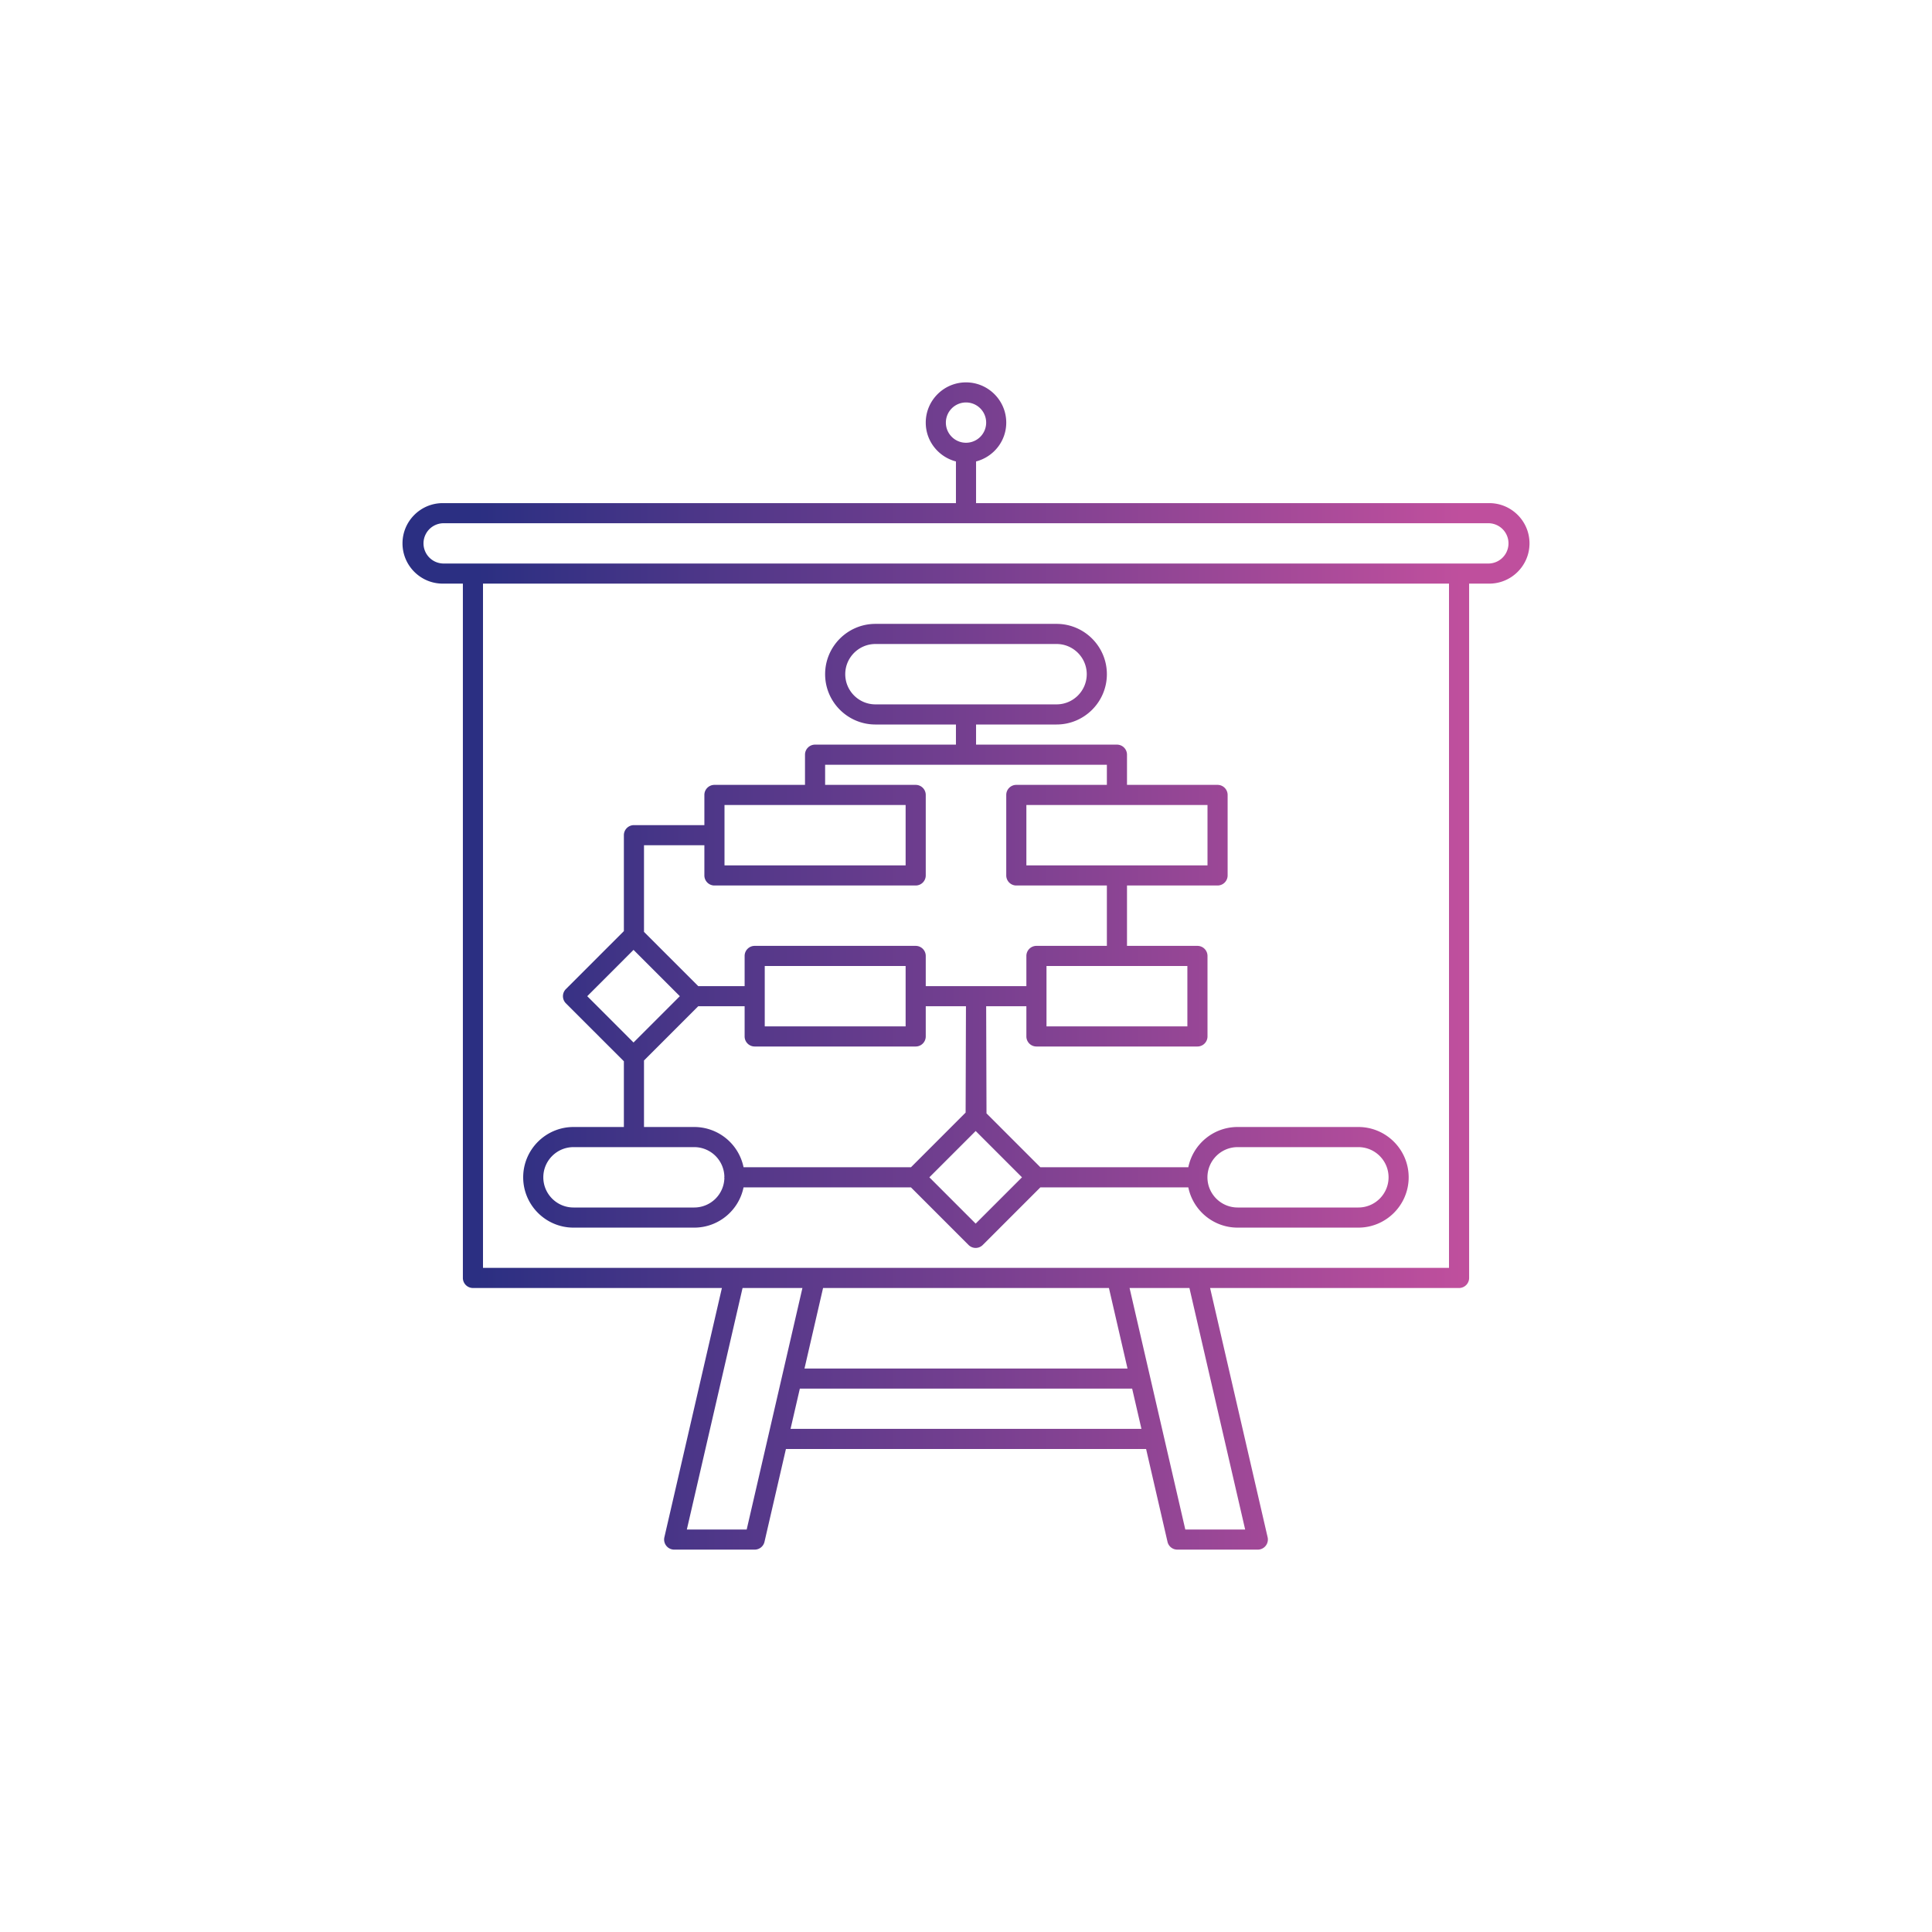 <svg xmlns="http://www.w3.org/2000/svg" viewBox="0 0 96 96" id="planning"><linearGradient id="a" x1="23.75" x2="72.578" y1="48" y2="48" gradientUnits="userSpaceOnUse"><stop offset="0" stop-color="#2b2f82"></stop><stop offset="1" stop-color="#bf4f9d"></stop></linearGradient><path fill="url(#a)" d="M74 25H48.5v-2.071c.86-.224 1.5-1 1.5-1.929 0-1.103-.897-2-2-2s-2 .897-2 2c0 .929.64 1.705 1.5 1.929V25H22c-1.103 0-2 .897-2 2s.897 2 2 2h1v34.5a.5.5 0 0 0 .5.5h12.371l-2.859 12.388A.502.502 0 0 0 33.5 77h4a.5.5 0 0 0 .487-.388L39.052 72h17.897l1.064 4.612A.5.5 0 0 0 58.5 77h4a.502.502 0 0 0 .488-.612L60.129 64H72.5a.5.5 0 0 0 .5-.5V29h1c1.103 0 2-.897 2-2s-.897-2-2-2zm-27-4a1.001 1.001 0 1 1 1 1c-.552 0-1-.449-1-1zm-9.897 55h-2.974l2.769-12h2.974l-2.769 12zm17.999-12 .923 4h-16.05l.923-4h14.204zm-15.82 7 .462-2h16.512l.462 2H39.282zm22.589 5h-2.974l-2.769-12h2.974l2.769 12zM72 63H24V29h48v34zm2-35H22a1.001 1.001 0 0 1 0-2h52a1.001 1.001 0 0 1 0 2z"></path><linearGradient id="b" x1="23.75" x2="72.578" y1="46.504" y2="46.504" gradientUnits="userSpaceOnUse"><stop offset="0" stop-color="#2b2f82"></stop><stop offset="1" stop-color="#bf4f9d"></stop></linearGradient><path fill="url(#b)" d="M28.497 61h6c1.208 0 2.217-.86 2.449-2h8.319l2.861 2.861a.498.498 0 0 0 .708 0L51.695 59h7.352c.232 1.14 1.242 2 2.449 2h6c1.379 0 2.5-1.122 2.5-2.5s-1.121-2.5-2.5-2.5h-6c-1.208 0-2.217.86-2.449 2h-7.352l-2.676-2.676L49.002 50H51v1.5a.5.5 0 0 0 .5.5h8a.5.5 0 0 0 .5-.5v-4a.5.5 0 0 0-.5-.5H56v-3h4.5a.5.5 0 0 0 .5-.5v-4a.5.5 0 0 0-.5-.5H56v-1.5a.5.5 0 0 0-.5-.5h-7v-1h4c1.379 0 2.5-1.122 2.5-2.5S53.879 31 52.5 31h-9c-1.379 0-2.5 1.122-2.5 2.5s1.121 2.5 2.5 2.5h4v1h-7a.5.5 0 0 0-.5.5V39h-4.5a.5.5 0 0 0-.5.5V41h-3.5a.5.5 0 0 0-.5.5v4.766l-2.881 2.881a.5.5 0 0 0 0 .707L31 52.734V56h-2.503c-1.379 0-2.5 1.122-2.5 2.5s1.121 2.5 2.5 2.5zM42 33.5c0-.827.673-1.5 1.5-1.5h9c.827 0 1.5.673 1.5 1.5s-.673 1.5-1.5 1.5h-9c-.827 0-1.5-.673-1.5-1.5zM61.497 57h6c.827 0 1.5.673 1.5 1.5s-.673 1.5-1.5 1.5h-6c-.827 0-1.5-.673-1.5-1.5s.673-1.5 1.5-1.5zM48.48 60.801l-2.3-2.301 2.301-2.301 2.301 2.301-2.302 2.301zM59 51h-7v-3h7v3zm1-8h-9v-3h9v3zm-24-3h9v3h-9v-3zm-1 2v1.5a.5.5 0 0 0 .5.5h10a.5.5 0 0 0 .5-.5v-4a.5.5 0 0 0-.5-.5H41v-1h14v1h-4.5a.5.5 0 0 0-.5.5v4a.5.5 0 0 0 .5.5H55v3h-3.5a.5.5 0 0 0-.5.5V49h-5v-1.5a.5.5 0 0 0-.5-.5h-8a.5.5 0 0 0-.5.5V49h-2.305L32 46.305V42h3zm3 6h7v3h-7v-3zm-6.52-.801 2.301 2.301-2.301 2.301-2.3-2.301 2.3-2.301zm.52 5.496L34.695 50H37v1.5a.5.5 0 0 0 .5.5h8a.5.5 0 0 0 .5-.5V50h1.998l-.017 5.284L45.266 58h-8.319a2.503 2.503 0 0 0-2.449-2H32v-3.305zM28.497 57h6a1.5 1.5 0 0 1 1.497 1.471c-.001.01-.006.019-.006.029s.005.019.006.029A1.5 1.5 0 0 1 34.497 60h-6c-.827 0-1.5-.673-1.5-1.5s.673-1.5 1.5-1.5z"></path></svg>